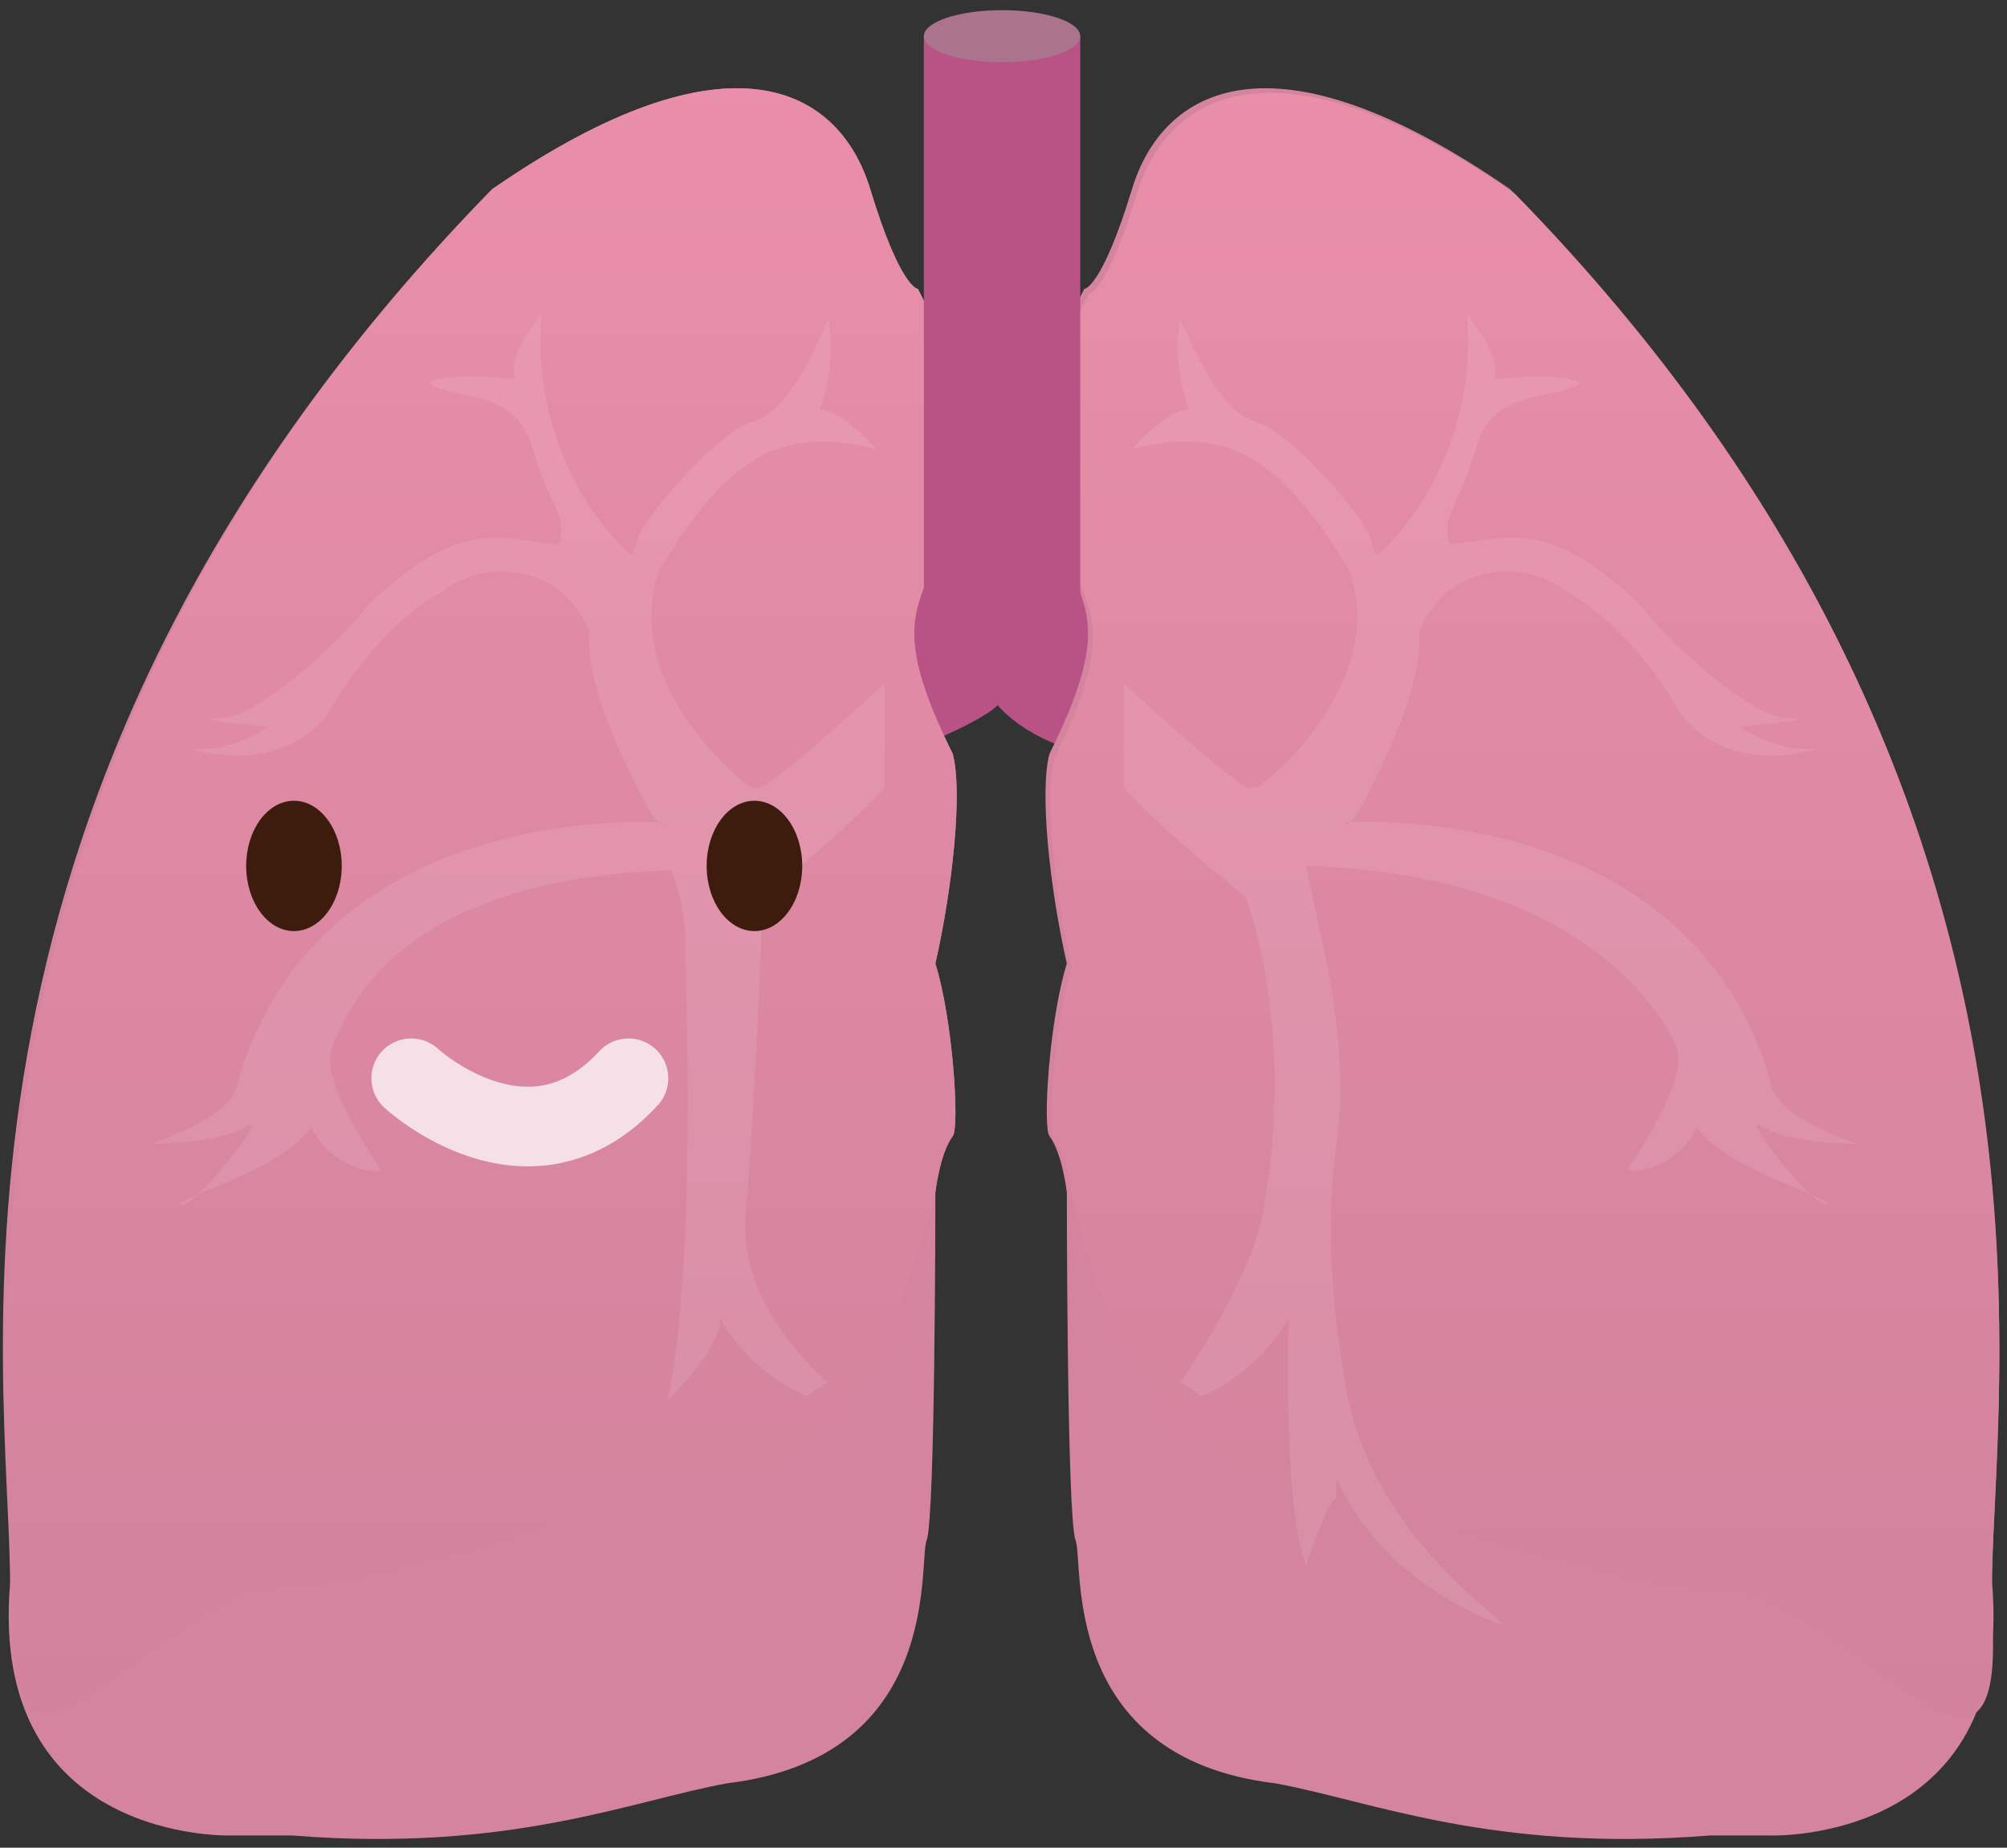 <?xml version="1.0" encoding="UTF-8" standalone="no"?>
<svg width="126px" height="116px" viewBox="0 0 126 116" version="1.1" xmlns="http://www.w3.org/2000/svg" xmlns:xlink="http://www.w3.org/1999/xlink" xmlns:sketch="http://www.bohemiancoding.com/sketch/ns">
    <rect x="0" y="0" width="126" height="116" fill="#333333" stroke="none"/>
    <!-- Generator: Sketch 3.3.2 (12043) - http://www.bohemiancoding.com/sketch -->
    <title>lung copy</title>
    <desc>Created with Sketch.</desc>
    <defs>
        <linearGradient x1="50%" y1="0%" x2="50%" y2="100%" id="linearGradient-1">
            <stop stop-color="#EA8FAA" offset="0%"></stop>
            <stop stop-color="#CF819B" offset="100%"></stop>
        </linearGradient>
    </defs>
    <g id="Welcome" stroke="none" stroke-width="1" fill="none" fill-rule="evenodd" sketch:type="MSPage">
        <g id="Desktop" sketch:type="MSArtboardGroup" transform="translate(-234, -762)">
            <g id="seoul" sketch:type="MSLayerGroup" transform="translate(220, 722)">
                <g id="lung-copy" transform="translate(0, 27)" sketch:type="MSShapeGroup">
                    <path d="M68.182,54.084 L68.182,43.091 L76.909,43.091 L76.909,43.091 L85.636,43.091 L85.636,54.545 L84.048,54.545 L84.818,56.727 C84.818,56.727 84.273,60.273 82.636,60.273 C81,60.273 78,58.909 76.636,57.273 C75.273,58.636 69.273,60.818 69.273,60.818 L67.636,54.545 L68.182,54.084 Z" id="middle" fill="#B95386"></path>
                    <path d="M28.541,128.235 C28.541,128.235 13.269,128.78 14.632,112.417 C14.632,99.326 8.087,62.508 44.905,24.871 C59.905,14.508 66.723,18.599 68.632,24.871 C70.541,31.144 71.632,31.144 71.632,31.144 L72.45,32.78 L72.996,34.69 C72.996,34.69 73.269,45.871 72.45,48.599 C71.632,51.326 69.996,52.69 73.814,60.326 C74.442,62.711 73.814,68.67 72.723,73.498 C73.814,76.962 74.255,83.737 73.814,84.326 C72.996,85.417 72.723,87.871 72.723,87.871 C72.723,87.871 72.723,108.326 72.178,109.69 C71.632,111.053 73.269,123.326 59.632,124.962 C53.632,126.053 45.996,129.326 32.359,128.235 C30.723,128.235 28.541,128.235 28.541,128.235 Z" id="outer" fill="#D4849E"></path>
                    <path d="M93.996,128.235 C93.996,128.235 78.723,128.78 80.087,112.417 C80.087,99.326 73.541,62.508 110.359,24.871 C125.359,14.508 132.178,18.599 134.087,24.871 C135.996,31.144 137.087,31.144 137.087,31.144 L137.905,32.78 L138.45,34.69 C138.45,34.69 138.723,45.871 137.905,48.599 C137.087,51.326 135.45,52.69 139.269,60.326 C139.896,62.711 139.269,68.67 138.178,73.498 C139.269,76.962 139.71,83.737 139.269,84.326 C138.45,85.417 138.178,87.871 138.178,87.871 C138.178,87.871 138.178,108.326 137.632,109.69 C137.087,111.053 138.723,123.326 125.087,124.962 C119.087,126.053 111.45,129.326 97.814,128.235 C96.178,128.235 93.996,128.235 93.996,128.235 Z" id="outer" fill="#D4849E" transform="translate(109.577, 73.498) scale(-1, 1) translate(-109.577, -73.498) "></path>
                    <path d="M15,113.455 C15,100.364 8.087,62.508 44.905,24.871 C59.905,14.508 66.723,18.599 68.632,24.871 C70.541,31.144 71.632,31.144 71.632,31.144 L72.45,32.78 L72.996,34.69 C72.996,34.69 73.269,45.871 72.45,48.599 C71.632,51.326 69.996,52.69 73.814,60.326 C74.442,62.711 73.814,68.67 72.723,73.498 C73.814,76.962 74.255,83.737 73.814,84.326 C72.996,85.417 72.723,87.871 72.723,87.871 C72.723,87.871 70.364,97.909 66.545,101.727 C62.727,105.545 61.909,106.091 54.818,107.182 C48.818,108.273 42,111.545 31.909,112.636 C24,112.636 13.636,129.818 15,113.455 Z" id="inner" fill="url(#linearGradient-1)"></path>
                    <path d="M80.455,113.742 C80.455,100.651 73.541,62.795 110.359,25.158 C125.359,14.795 132.178,18.886 134.087,25.158 C135.996,31.431 137.087,31.431 137.087,31.431 L137.905,33.068 L138.45,34.977 C138.45,34.977 138.723,46.158 137.905,48.886 C137.087,51.613 135.45,52.977 139.269,60.613 C139.896,62.999 139.269,68.957 138.178,73.785 C139.269,77.249 139.71,84.024 139.269,84.613 C138.45,85.704 138.178,88.158 138.178,88.158 C138.178,88.158 135.818,98.196 132,102.014 C128.182,105.833 127.364,106.378 120.273,107.469 C114.273,108.56 107.455,111.833 97.364,112.923 C89.455,112.923 79.091,130.105 80.455,113.742 Z" id="inner" fill="url(#linearGradient-1)" transform="translate(109.729, 69.818) scale(-1, 1) translate(-109.729, -69.818) "></path>
                    <rect id="Rectangle-3" fill="#B95386" x="72" y="15.273" width="9.818" height="39.273"></rect>
                    <ellipse id="Oval-4" fill="#AB738C" cx="76.909" cy="15.273" rx="4.909" ry="1.636"></ellipse>
                    <path d="M60.818,62.182 C60.818,62.182 52.909,56.182 55.364,48.818 C59.455,42.273 62.455,39.545 69,41.182 C66.545,38.455 65.455,38.727 65.455,38.727 C65.455,38.727 66.545,36 66,33 C64.364,36.818 63,39 61.091,39.545 C59.182,40.091 54.273,45.545 54,46.909 C53.727,48.273 53.455,47.727 53.455,47.727 C53.455,47.727 47.182,42.273 48,32.727 C45.545,35.727 46.364,36.818 46.364,36.818 C46.364,36.818 41.727,36.273 40.909,37.091 C42.818,38.182 46.364,37.364 47.455,41.182 C48.545,45 49.636,45.273 49.091,47.182 C45.545,46.909 43.091,45.273 37.091,51 C35.727,52.909 30.273,58.091 27.818,58.091 C25.364,58.091 30.818,58.636 30.818,58.636 C30.818,58.636 28.636,60.273 25.909,60 C31.636,61.636 34.364,58.364 34.909,57.273 C35.455,56.182 38.455,51.818 41.727,50.182 C43.909,48.273 49.091,48 51,52.636 C50.727,55.909 53.182,60.818 54.273,63 C55.364,65.182 55.636,64.636 55.636,64.636 C55.636,64.636 34.091,63 28.909,81 C28.636,83.182 23.455,84.818 23.455,84.818 C23.455,84.818 27.818,84.818 29.455,83.727 C31.091,82.636 26.182,88.909 25.364,88.636 C24.545,88.364 31.909,86.455 33.545,83.727 C34.636,86.182 37.364,86.727 37.909,86.455 C36,83.455 34.091,80.182 34.909,78.545 C35.727,76.909 38.455,68.182 56.182,67.636 C57.273,70.909 57,72.545 57,72.545 C57,72.545 57.818,92.455 55.909,100.909 C59.727,97.091 59.182,95.727 59.182,95.727 C59.182,95.727 60.818,99 64.636,100.636 C66.273,99.545 66,99.818 66,99.818 C66,99.818 60.273,95.182 60.818,89.182 C61.364,83.182 61.909,69.273 61.909,69.273 C61.909,69.273 66.818,65.455 69.545,62.455 L69.545,55.909 C69.545,55.909 62.455,62.455 61.636,62.455 C60.818,62.455 60.818,62.182 60.818,62.182 Z" id="roots" fill-opacity="0.095" fill="#FFFFFF"></path>
                    <path d="M121.909,62.182 C121.909,62.182 114,56.182 116.455,48.818 C120.545,42.273 123.545,39.545 130.091,41.182 C127.636,38.455 126.545,38.727 126.545,38.727 C126.545,38.727 127.636,36 127.091,33 C125.455,36.818 124.091,39 122.182,39.545 C120.273,40.091 115.364,45.545 115.091,46.909 C114.818,48.273 114.545,47.727 114.545,47.727 C114.545,47.727 108.273,42.273 109.091,32.727 C106.636,35.727 107.455,36.818 107.455,36.818 C107.455,36.818 102.818,36.273 102,37.091 C103.909,38.182 107.455,37.364 108.545,41.182 C109.636,45 110.727,45.273 110.182,47.182 C106.636,46.909 104.182,45.273 98.182,51 C96.818,52.909 91.364,58.091 88.909,58.091 C86.455,58.091 91.909,58.636 91.909,58.636 C91.909,58.636 89.727,60.273 87,60 C92.727,61.636 95.455,58.364 96,57.273 C96.545,56.182 99.545,51.818 102.818,50.182 C105,48.273 110.182,48 112.091,52.636 C111.818,55.909 114.273,60.818 115.364,63 C116.455,65.182 116.727,64.636 116.727,64.636 C116.727,64.636 95.182,63 90,81 C89.727,83.182 84.545,84.818 84.545,84.818 C84.545,84.818 88.909,84.818 90.545,83.727 C92.182,82.636 87.273,88.909 86.455,88.636 C85.636,88.364 93,86.455 94.636,83.727 C95.727,86.182 98.455,86.727 99,86.455 C97.091,83.455 95.182,80.182 96,78.545 C96.818,76.909 101.455,67.909 119.182,67.364 L118.091,72.545 C118.091,72.545 116.455,79.091 117.273,84.818 C118.091,90.545 117.344,96.367 116.727,99.818 C115.091,110.455 104.455,115.909 107.455,114.818 C115.909,111.273 117.224,105.192 117.273,106.091 C117.43,109.001 116.727,104.182 119.182,111.273 C120.681,107.612 120.273,95.727 120.273,95.727 C120.273,95.727 121.909,99 125.727,100.636 C127.364,99.545 127.091,99.818 127.091,99.818 C127.091,99.818 122.728,93.584 121.909,89.182 C119.727,77.455 123,69.273 123,69.273 C123,69.273 127.909,65.455 130.636,62.455 L130.636,55.909 C130.636,55.909 123.545,62.455 122.727,62.455 C121.909,62.455 121.909,62.182 121.909,62.182 Z" id="roots" fill-opacity="0.095" fill="#FFFFFF" transform="translate(107.591, 73.841) scale(-1, 1) translate(-107.591, -73.841) "></path>
                    <g id="face" transform="translate(29.273, 63.091)">
                        <ellipse id="Oval-1" fill="#3D1C0D" cx="3.182" cy="4.273" rx="3" ry="4.091"></ellipse>
                        <ellipse id="Oval-1-Copy" fill="#3D1C0D" cx="32.091" cy="4.273" rx="3" ry="4.091"></ellipse>
                        <path d="M10.543,20.636 C10.543,20.636 17.909,13.818 24.182,20.636" id="Path-3" stroke-opacity="0.744" stroke="#FFFFFF" stroke-width="5" stroke-linecap="round" transform="translate(17.362, 19.121) scale(1, -1) translate(-17.362, -19.121) "></path>
                    </g>
                </g>
            </g>
        </g>
    </g>
</svg>